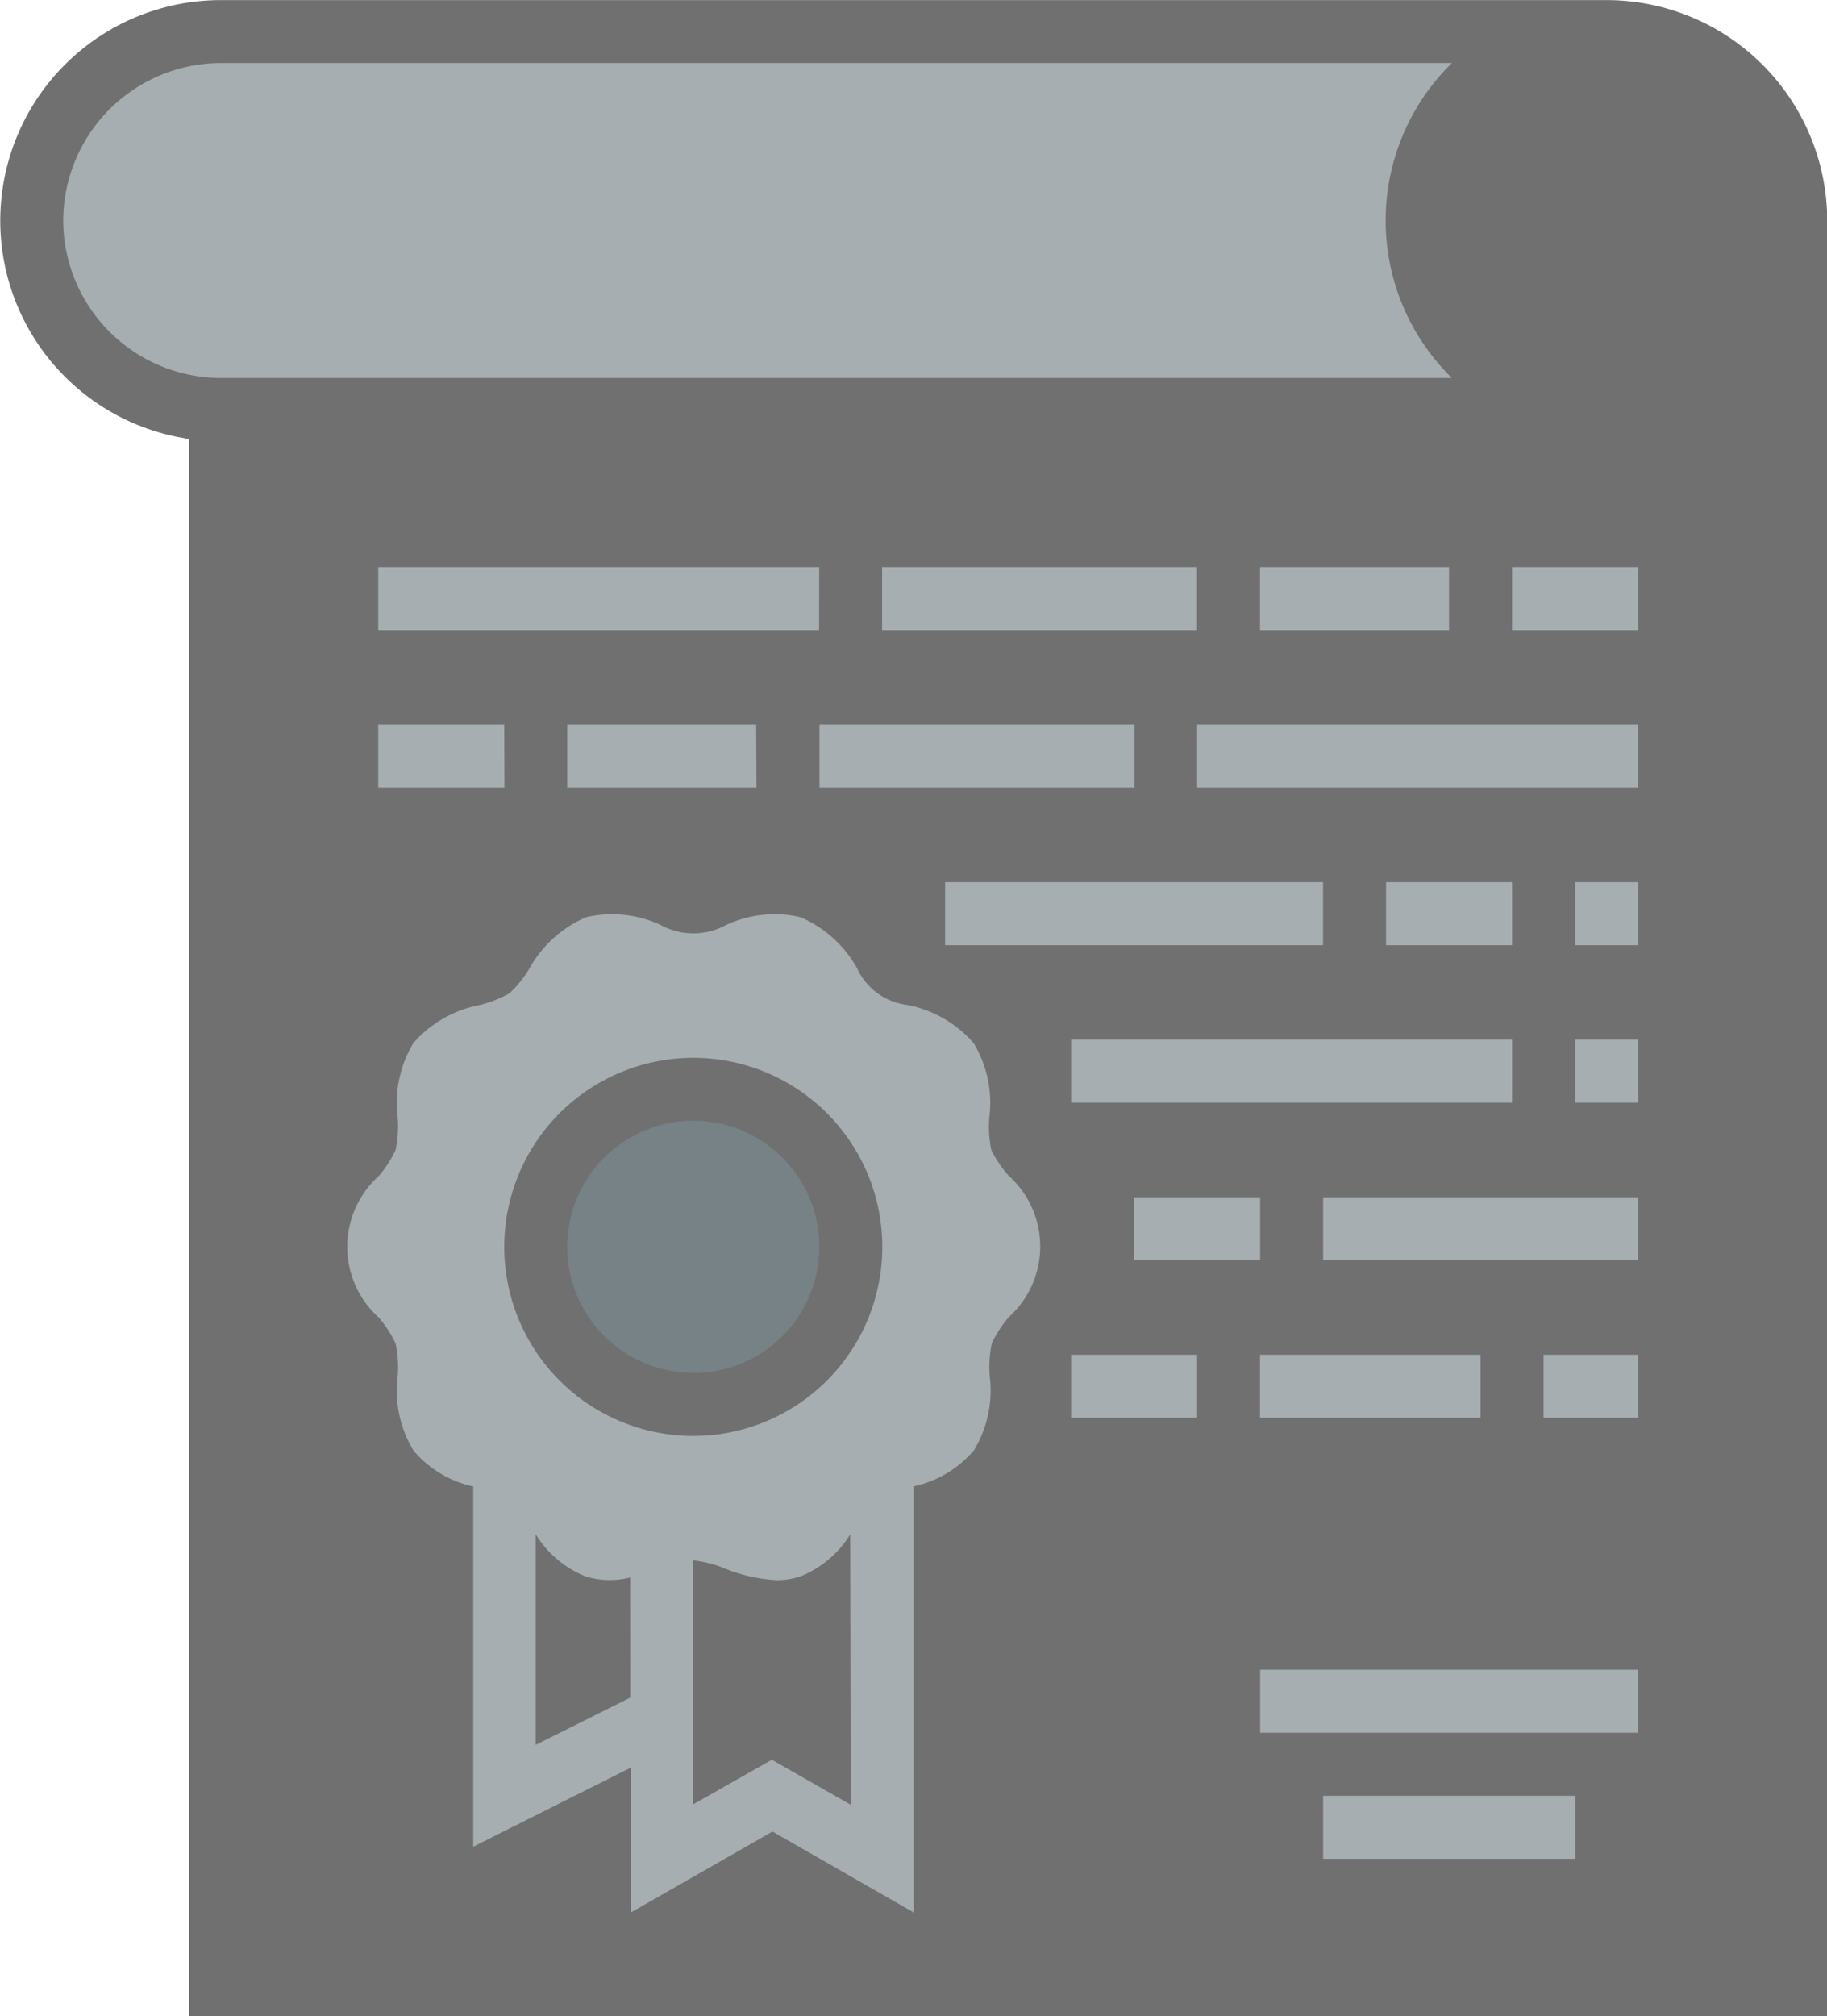 <svg xmlns="http://www.w3.org/2000/svg" width="18.5" height="20.412" viewBox="0 0 18.5 20.412"><defs><style>.a{fill:#707070;}.b{fill:#a6aeb1;}.c{fill:#778287;}</style></defs><g transform="translate(0.002 0.001)"><path class="a" d="M56.043,8V27.774H71.99V9.914A1.914,1.914,0,0,0,70.076,8Zm0,0" transform="translate(-53.81 -7.681)"/><path class="a" d="M168.043,368v4.146l1.116-.638,1.116.638V368Zm0,0" transform="translate(-161.345 -353.329)"/><path class="a" d="M128.043,368v3.508l1.595-.8V368Zm0,0" transform="translate(-122.939 -353.329)"/><path class="b" d="M23.99,8a1.914,1.914,0,1,0,0,3.827H9.957A1.914,1.914,0,1,1,9.957,8Zm0,0" transform="translate(-7.724 -7.681)"/><path class="b" d="M102.422,243.053c0,.326-.379.588-.475.882s.05.739-.135.993-.647.247-.9.434-.387.626-.691.725-.66-.18-.986-.18-.692.276-.986.18-.438-.542-.691-.725-.717-.178-.9-.434-.035-.688-.134-.993-.475-.555-.475-.882.379-.588.475-.882-.05-.739.135-.993.647-.247.9-.434.387-.626.691-.725.66.18.986.18.692-.276.986-.18.438.542.691.725.717.178.9.434.035.688.134.992S102.422,242.727,102.422,243.053Zm0,0" transform="translate(-92.215 -230.431)"/><path class="c" d="M139.232,278.2a1.595,1.595,0,1,1-1.595-1.595A1.595,1.595,0,0,1,139.232,278.2Zm0,0" transform="translate(-130.621 -265.582)"/><g transform="translate(1.276 1.275)"><path class="b" d="M108.8,144.638h-1.276V144H108.8Zm-1.914,0h-1.914V144h1.914Zm-2.552,0h-3.189V144h3.189Zm-3.827,0H96.043V144h4.465Zm0,0" transform="translate(-93.491 -139.535)"/><path class="b" d="M108.8,184.638h-4.465V184H108.8Zm-5.1,0h-3.189V184H103.7Zm-3.827,0H97.957V184H99.87Zm-2.552,0H96.043V184h1.276Zm0,0" transform="translate(-93.491 -177.94)"/><path class="b" d="M247.06,224.638h-.638V224h.638Zm-1.276,0h-1.276V224h1.276Zm-1.914,0h-3.827V224h3.827Zm0,0" transform="translate(-231.751 -216.345)"/><path class="b" d="M277.784,264.638h-.638V264h.638Zm-1.276,0h-4.465V264h4.465Zm0,0" transform="translate(-262.475 -254.751)"/><path class="b" d="M293.146,304.638h-3.189V304h3.189Zm-3.827,0h-1.276V304h1.276Zm0,0" transform="translate(-277.837 -293.156)"/><path class="b" d="M277.784,344.638h-.957V344h.957Zm-1.595,0h-2.233V344h2.233Zm-2.87,0h-1.276V344h1.276Zm0,0" transform="translate(-262.475 -331.561)"/><path class="b" d="M336.043,456h2.552v.638h-2.552Zm0,0" transform="translate(-323.923 -439.096)"/><path class="b" d="M320.043,424h3.827v.638h-3.827Zm0,0" transform="translate(-308.561 -408.372)"/><path class="b" d="M33,33.914A.957.957,0,1,1,33,32v.638a.319.319,0,0,0,0,.638Zm0,0" transform="translate(-32.043 -32)"/></g><path class="a" d="M16.286,0H2.233a2.233,2.233,0,0,0-.319,4.443v15.97H18.5V2.232A2.235,2.235,0,0,0,16.286,0ZM.638,2.232A1.6,1.6,0,0,1,2.233.637H14.7a2.23,2.23,0,0,0,0,3.189H2.233A1.6,1.6,0,0,1,.638,2.232ZM17.861,19.774H2.552V4.465H16.585V3.827h-.319a1.595,1.595,0,1,1,1.595-1.595Zm0,0" transform="translate(0)"/><path class="b" d="M94.57,234.534a1.174,1.174,0,0,1-.02-.332,1.171,1.171,0,0,0-.159-.75,1.192,1.192,0,0,0-.67-.386.644.644,0,0,1-.509-.369,1.194,1.194,0,0,0-.575-.52,1.16,1.16,0,0,0-.754.08.689.689,0,0,1-.66,0,1.165,1.165,0,0,0-.754-.08,1.194,1.194,0,0,0-.577.521,1.163,1.163,0,0,1-.2.249,1.179,1.179,0,0,1-.305.12,1.191,1.191,0,0,0-.669.384,1.171,1.171,0,0,0-.159.75,1.177,1.177,0,0,1-.021.332,1.151,1.151,0,0,1-.171.265.963.963,0,0,0,0,1.432,1.158,1.158,0,0,1,.171.264,1.177,1.177,0,0,1,.021.332,1.17,1.17,0,0,0,.159.75,1.1,1.1,0,0,0,.606.365v3.646l1.595-.8v1.467l1.435-.82,1.435.822v-4.318a1.1,1.1,0,0,0,.606-.365,1.172,1.172,0,0,0,.159-.75,1.177,1.177,0,0,1,.021-.332,1.163,1.163,0,0,1,.171-.264.963.963,0,0,0,0-1.432A1.146,1.146,0,0,1,94.57,234.534Zm-3.656,5.544-.957.478v-2.131a1.048,1.048,0,0,0,.51.428.841.841,0,0,0,.446.009Zm2.233,1.085-.8-.456-.8.454v-2.473a1.2,1.2,0,0,1,.33.085,1.612,1.612,0,0,0,.521.116.745.745,0,0,0,.233-.036,1.049,1.049,0,0,0,.51-.427Zm1.087-5.316a1.574,1.574,0,0,0-.27.455,1.636,1.636,0,0,0-.052.542.823.823,0,0,1-.037.363.807.807,0,0,1-.337.149,1.617,1.617,0,0,0-.5.215,1.592,1.592,0,0,0-.353.4c-.082.119-.175.253-.249.277a.834.834,0,0,1-.349-.077,1.262,1.262,0,0,0-1.077,0,.844.844,0,0,1-.349.077c-.074-.024-.167-.159-.249-.278a1.6,1.6,0,0,0-.353-.4,1.631,1.631,0,0,0-.5-.215.812.812,0,0,1-.337-.149.826.826,0,0,1-.038-.363,1.629,1.629,0,0,0-.052-.542,1.575,1.575,0,0,0-.27-.454.381.381,0,0,1,0-.657,1.575,1.575,0,0,0,.27-.454,1.629,1.629,0,0,0,.052-.542.824.824,0,0,1,.037-.362.809.809,0,0,1,.337-.149,1.227,1.227,0,0,0,.85-.617c.082-.119.175-.253.249-.277a.835.835,0,0,1,.349.076,1.271,1.271,0,0,0,1.077,0,.842.842,0,0,1,.349-.076c.074.024.167.159.249.277a1.227,1.227,0,0,0,.849.617.809.809,0,0,1,.337.149.824.824,0,0,1,.037.362,1.637,1.637,0,0,0,.052.542,1.574,1.574,0,0,0,.27.454.381.381,0,0,1,0,.657Zm0,0" transform="translate(-84.534 -222.893)"/><path class="a" d="M129.957,268.609a1.914,1.914,0,1,0,1.914,1.914A1.914,1.914,0,0,0,129.957,268.609Zm0,3.189a1.276,1.276,0,1,1,1.276-1.276A1.276,1.276,0,0,1,129.957,271.8Zm0,0" transform="translate(-122.939 -257.901)"/></g></svg>